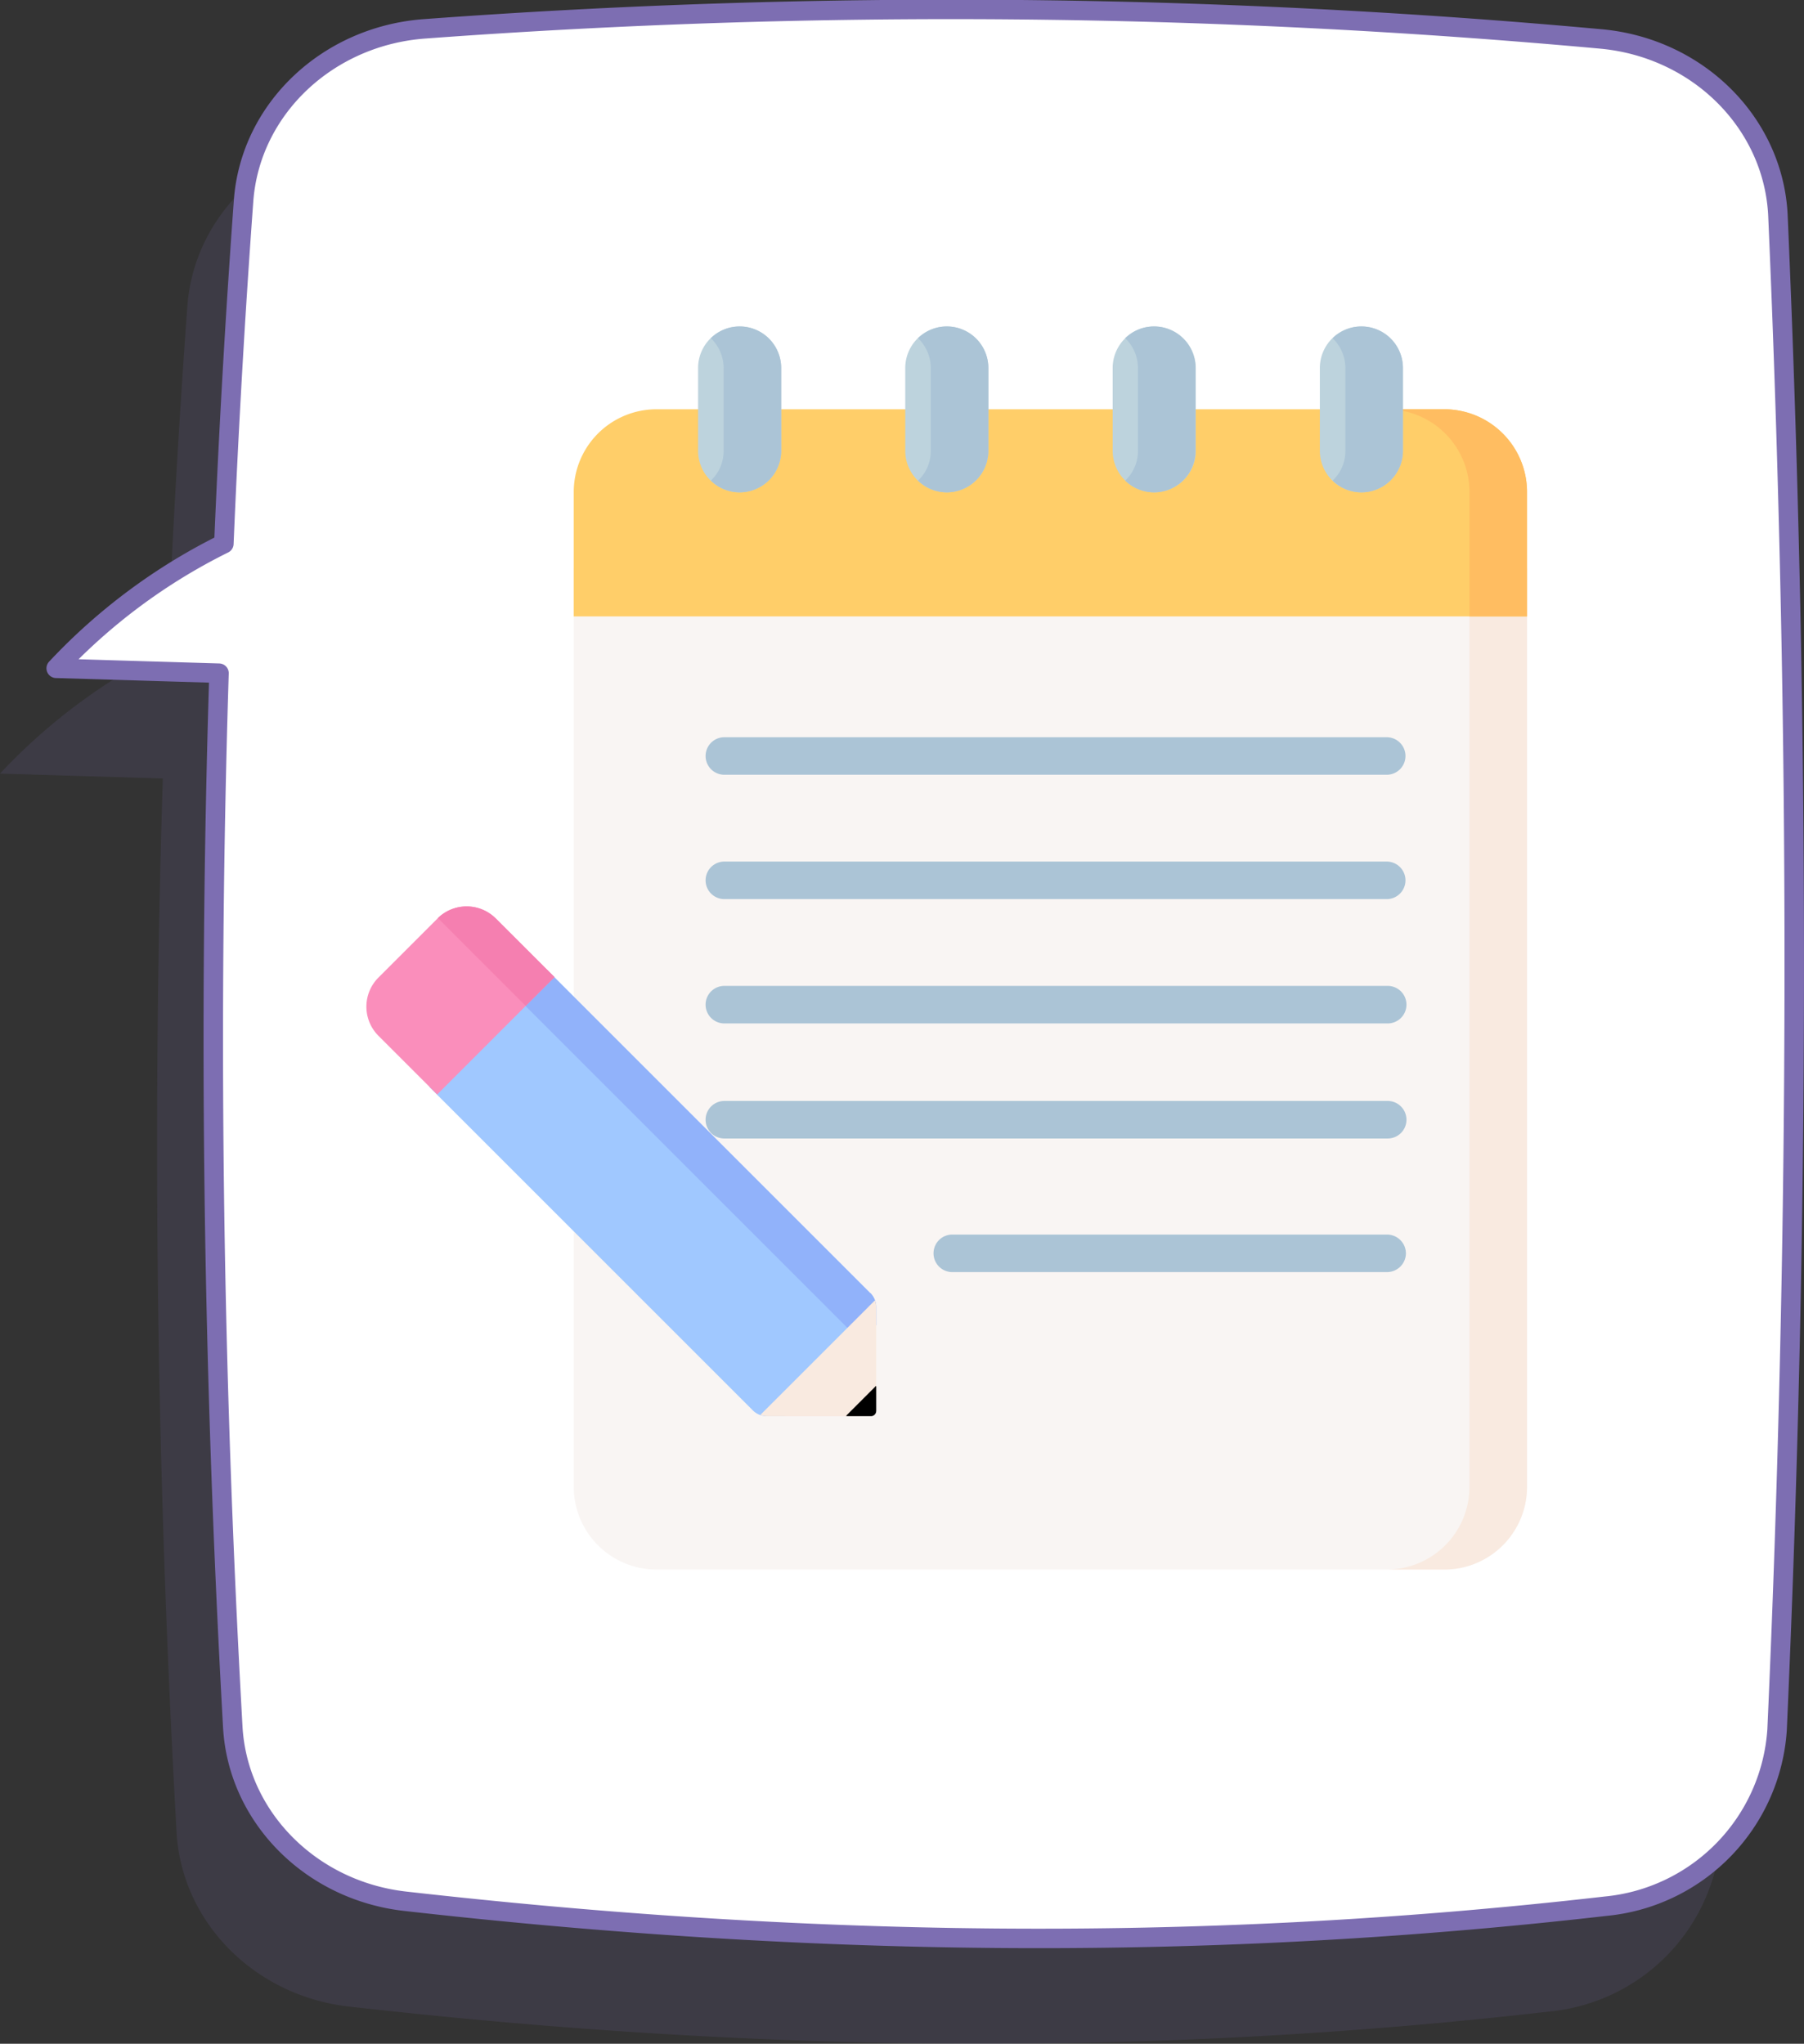 <svg xmlns="http://www.w3.org/2000/svg" width="138.973" height="157.465" viewBox="0 0 138.973 157.465">
  <rect x="0" y="0" width="138.973" height="157.465" fill="#333333" stroke="none"/>
  <g id="Grupo_1101502" data-name="Grupo 1101502" transform="translate(-1199.108 -105.743)">
    <g id="Grupo_1101501" data-name="Grupo 1101501">
      <g id="Grupo_1101500" data-name="Grupo 1101500">
        <g id="Grupo_1098981" data-name="Grupo 1098981" transform="translate(870.307 45.646)">
          <g id="Grupo_1098979" data-name="Grupo 1098979">
            <path id="Trazado_873099" data-name="Trazado 873099" d="M471.528,81.862c-.311-7.11-6.1-12.939-13.59-13.647a550.829,550.829,0,0,0-90.6-.789c-7.51.519-13.5,6.164-14.014,13.268q-.959,13.15-1.517,26.408a45,45,0,0,0-12.917,9.6l12.543.375c-.833,26.57-.487,53.544,1.06,81.189.388,6.927,6,12.606,13.279,13.43,29.7,3.358,59.984,4.108,92.455.385a14.629,14.629,0,0,0,13.228-13.593Q474.073,140.211,471.528,81.862Z" transform="translate(-10.089 3)" fill="#7d6eb2" opacity="0.15" style="mix-blend-mode: multiply;isolation: isolate"/>
            <path id="Trazado_873100" data-name="Trazado 873100" d="M465.768,76.749c-.311-7.11-6.1-12.938-13.59-13.647a550.938,550.938,0,0,0-90.6-.788c-7.51.518-13.5,6.163-14.014,13.267q-.959,13.152-1.517,26.408a45.027,45.027,0,0,0-12.917,9.6l12.543.375c-.833,26.57-.488,53.543,1.06,81.188.388,6.927,6,12.607,13.279,13.43,29.7,3.359,59.984,4.108,92.455.385A14.629,14.629,0,0,0,465.7,193.377Q468.312,135.1,465.768,76.749Z" fill="#fff"/>
            <path id="Trazado_873101" data-name="Trazado 873101" d="M465.768,76.749c-.311-7.11-6.1-12.938-13.59-13.647a550.938,550.938,0,0,0-90.6-.788c-7.51.518-13.5,6.163-14.014,13.267q-.959,13.152-1.517,26.408a45.027,45.027,0,0,0-12.917,9.6l12.543.375c-.833,26.57-.488,53.543,1.06,81.188.388,6.927,6,12.607,13.279,13.43,29.7,3.359,59.984,4.108,92.455.385A14.629,14.629,0,0,0,465.7,193.377Q468.312,135.1,465.768,76.749Z" fill="none" stroke="#7d6eb2" stroke-linecap="round" stroke-linejoin="round" stroke-width="1.5"/>
          </g>
        </g>
      </g>
      <g id="_2pencil_copia" data-name="2pencil copia" transform="translate(1203.308 123.396)">
        <path id="Trazado_874315" data-name="Trazado 874315" d="M106.9,104.3v70.738a6.375,6.375,0,0,0,6.38,6.38h60.677a6.375,6.375,0,0,0,6.38-6.38V104.3Z" transform="translate(-66.901 -78.142)" fill="#f9f5f3"/>
        <path id="Trazado_874316" data-name="Trazado 874316" d="M438.18,104.3v70.738a6.375,6.375,0,0,1-6.38,6.38h4.433a6.375,6.375,0,0,0,6.38-6.38V104.3Z" transform="translate(-329.178 -78.142)" fill="#f9eae0"/>
        <path id="Trazado_874317" data-name="Trazado 874317" d="M83.162,289.522,58.24,264.6l-9.04,9.04,24.922,24.922a1.528,1.528,0,0,0,1.1.443h1.369l7.016-7.016v-1.368a1.561,1.561,0,0,0-.443-1.1Z" transform="translate(-20.323 -207.545)" fill="#a0c8ff"/>
        <path id="Trazado_874318" data-name="Trazado 874318" d="M111.739,289.522,86.817,264.6,84.6,266.817l25.79,25.79a1.69,1.69,0,0,1,.424.771l1.388-1.388v-1.368a1.561,1.561,0,0,0-.443-1.1h0Z" transform="translate(-48.899 -207.545)" fill="#91b2fa"/>
        <path id="Trazado_874319" data-name="Trazado 874319" d="M190.424,404.182V397.34a1.673,1.673,0,0,0-.1-.54l-8.828,8.828a1.673,1.673,0,0,0,.54.1h6.843a1.547,1.547,0,0,0,1.542-1.542Z" transform="translate(-127.122 -314.264)" fill="#f9eae0"/>
        <path id="Trazado_874320" data-name="Trazado 874320" d="M218.032,432.927v-1.793a.286.286,0,0,0-.019-.135l-2.313,2.313c.039,0,.1.019.135.019h1.793a.4.4,0,0,0,.4-.4Z" transform="translate(-154.73 -341.872)"/>
        <path id="Trazado_874321" data-name="Trazado 874321" d="M29.475,240.284l-4.51,4.51a3.176,3.176,0,0,0,0,4.51l4.51,4.51,9.04-9.04L34,240.265a3.176,3.176,0,0,0-4.51,0Z" transform="translate(0 -187.141)" fill="#fa8ebb"/>
        <path id="Trazado_874322" data-name="Trazado 874322" d="M52.6,240.236s.039.019.039.039L59.365,247l2.217-2.217-4.51-4.51a3.182,3.182,0,0,0-4.472-.039h0Z" transform="translate(-23.067 -187.151)" fill="#f57fb0"/>
        <path id="Trazado_874323" data-name="Trazado 874323" d="M173.957,40.6H113.28a6.375,6.375,0,0,0-6.38,6.38v9.58h73.437V46.98A6.375,6.375,0,0,0,173.957,40.6Z" transform="translate(-66.901 -26.72)" fill="#ffce69"/>
        <path id="Trazado_874324" data-name="Trazado 874324" d="M436.233,40.6H431.8a6.375,6.375,0,0,1,6.38,6.38v9.58h4.433V46.98A6.375,6.375,0,0,0,436.233,40.6Z" transform="translate(-329.178 -26.72)" fill="#ffbd61"/>
        <g id="Grupo_1099640" data-name="Grupo 1099640" transform="translate(49.578 7.5)">
          <path id="Trazado_874325" data-name="Trazado 874325" d="M156.6,17.08a3.2,3.2,0,0,0,6.4,0V10.7a3.2,3.2,0,0,0-6.4,0Z" transform="translate(-156.6 -7.5)" fill="#bdd3dd"/>
          <path id="Trazado_874326" data-name="Trazado 874326" d="M405.1,17.08a3.2,3.2,0,1,0,6.4,0V10.7a3.2,3.2,0,1,0-6.4,0Z" transform="translate(-357.202 -7.5)" fill="#bdd3dd"/>
          <path id="Trazado_874327" data-name="Trazado 874327" d="M239.4,17.08a3.2,3.2,0,1,0,6.4,0V10.7a3.2,3.2,0,1,0-6.4,0Z" transform="translate(-223.441 -7.5)" fill="#bdd3dd"/>
          <path id="Trazado_874328" data-name="Trazado 874328" d="M322.3,17.08a3.2,3.2,0,1,0,6.4,0V10.7a3.2,3.2,0,1,0-6.4,0Z" transform="translate(-290.362 -7.5)" fill="#bdd3dd"/>
        </g>
        <path id="Trazado_874329" data-name="Trazado 874329" d="M412.417,7.5a3.166,3.166,0,0,0-2.217.906,3.186,3.186,0,0,1,.983,2.294v6.38a3.112,3.112,0,0,1-.983,2.294,3.166,3.166,0,0,0,2.217.906,3.2,3.2,0,0,0,3.2-3.2V10.7A3.2,3.2,0,0,0,412.417,7.5Z" transform="translate(-311.741 0)" fill="#abc4d6"/>
        <path id="Trazado_874330" data-name="Trazado 874330" d="M329.517,7.5a3.166,3.166,0,0,0-2.217.906,3.186,3.186,0,0,1,.983,2.294v6.38a3.112,3.112,0,0,1-.983,2.294,3.166,3.166,0,0,0,2.217.906,3.2,3.2,0,0,0,3.2-3.2V10.7A3.2,3.2,0,0,0,329.517,7.5Z" transform="translate(-244.82 0)" fill="#abc4d6"/>
        <path id="Trazado_874331" data-name="Trazado 874331" d="M246.717,7.5a3.166,3.166,0,0,0-2.217.906,3.186,3.186,0,0,1,.983,2.294v6.38a3.112,3.112,0,0,1-.983,2.294,3.166,3.166,0,0,0,2.217.906,3.2,3.2,0,0,0,3.2-3.2V10.7A3.2,3.2,0,0,0,246.717,7.5Z" transform="translate(-177.979 0)" fill="#abc4d6"/>
        <path id="Trazado_874332" data-name="Trazado 874332" d="M163.917,7.5a3.166,3.166,0,0,0-2.217.906,3.186,3.186,0,0,1,.983,2.294v6.38a3.112,3.112,0,0,1-.983,2.294,3.166,3.166,0,0,0,2.217.906,3.2,3.2,0,0,0,3.2-3.2V10.7A3.2,3.2,0,0,0,163.917,7.5Z" transform="translate(-111.139 0)" fill="#abc4d6"/>
        <path id="Trazado_874333" data-name="Trazado 874333" d="M160.846,174.591h51.1a1.446,1.446,0,0,0,0-2.891h-51.1a1.446,1.446,0,0,0,0,2.891Z" transform="translate(-109.282 -132.551)" fill="#abc4d6"/>
        <path id="Trazado_874334" data-name="Trazado 874334" d="M160.846,224.291h51.1a1.446,1.446,0,0,0,0-2.891h-51.1a1.446,1.446,0,0,0,0,2.891Z" transform="translate(-109.282 -172.671)" fill="#abc4d6"/>
        <path id="Trazado_874335" data-name="Trazado 874335" d="M160.846,273.991h51.1a1.446,1.446,0,1,0,0-2.891h-51.1a1.446,1.446,0,0,0,0,2.891Z" transform="translate(-109.282 -212.792)" fill="#abc4d6"/>
        <path id="Trazado_874336" data-name="Trazado 874336" d="M160.846,319.991h51.1a1.446,1.446,0,1,0,0-2.891h-51.1a1.446,1.446,0,0,0,0,2.891Z" transform="translate(-109.282 -249.926)" fill="#abc4d6"/>
        <path id="Trazado_874337" data-name="Trazado 874337" d="M286.929,371.946a1.456,1.456,0,0,0-1.446-1.446H251.946a1.446,1.446,0,0,0,0,2.891h33.538A1.456,1.456,0,0,0,286.929,371.946Z" transform="translate(-182.823 -293.033)" fill="#abc4d6"/>
      </g>
    </g>
  </g>
</svg>
